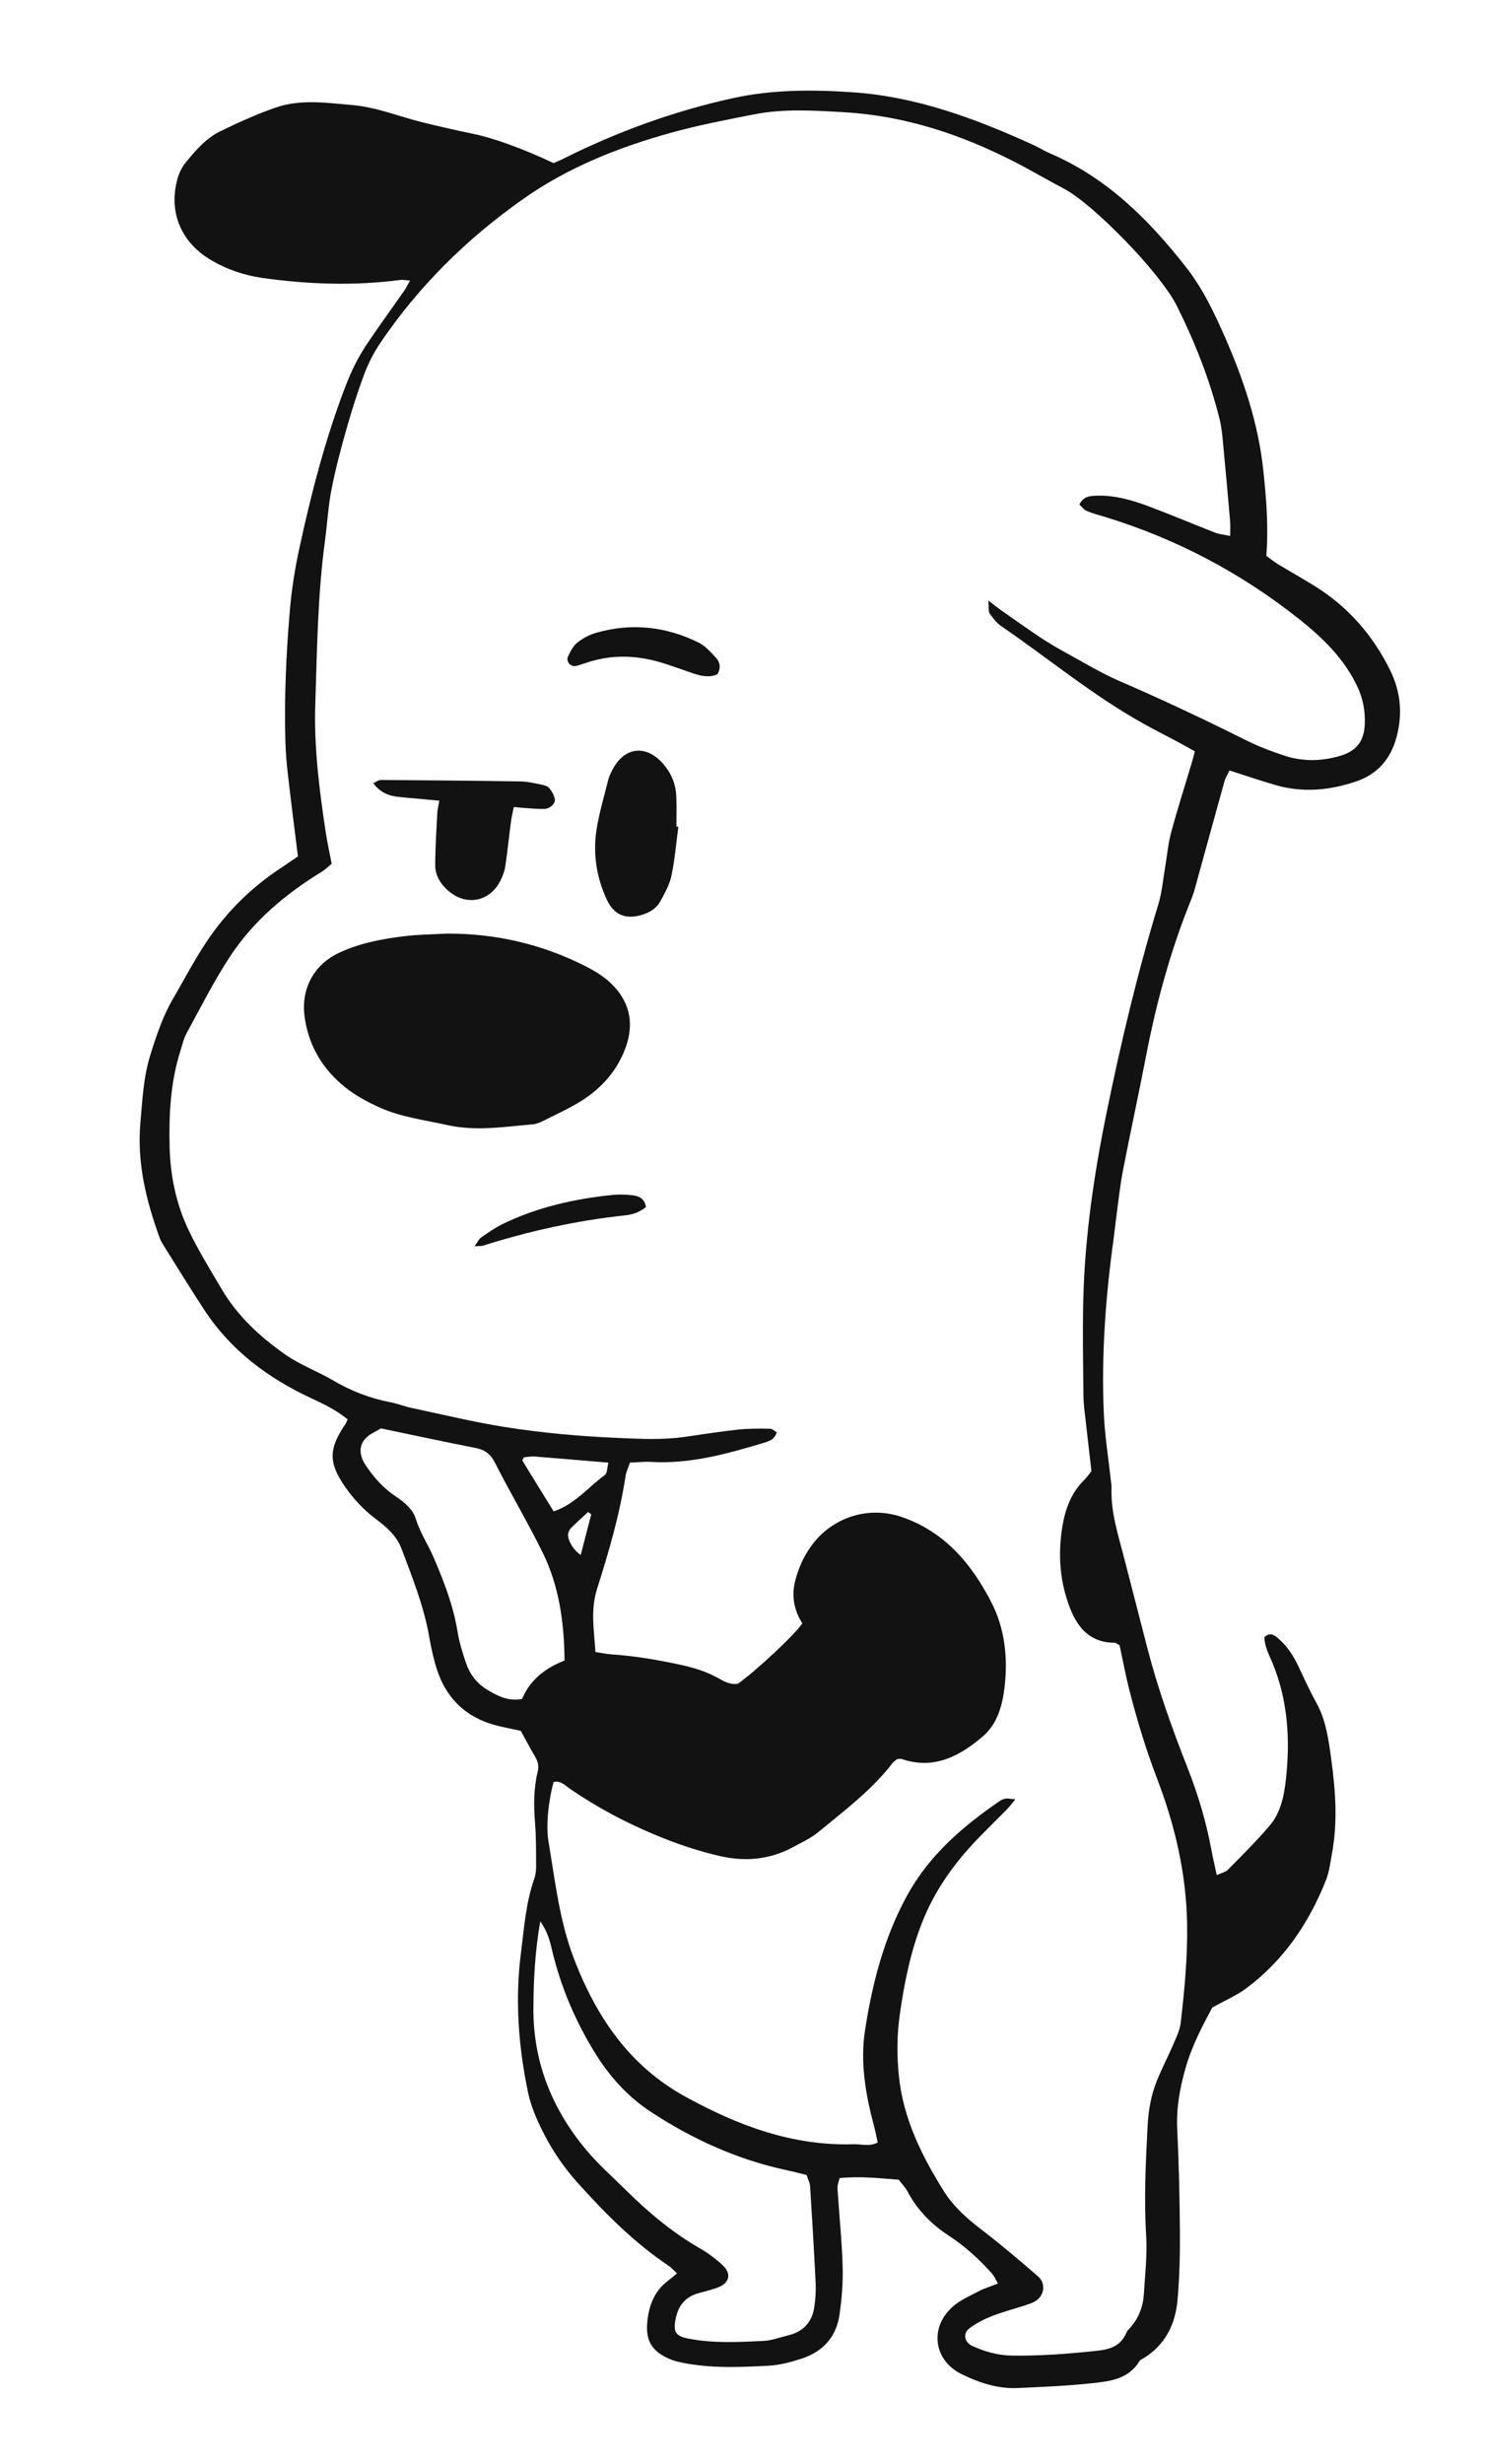 <svg width="249" height="413" viewBox="0 0 249 413" fill="none" xmlns="http://www.w3.org/2000/svg">
<path fill-rule="evenodd" clip-rule="evenodd" d="M49.953 143.558C49.344 138.631 48.763 134.099 48.241 129.558C48.035 127.768 47.902 125.962 47.85 124.16C47.653 116.924 47.976 109.697 48.584 102.489C48.876 99.017 49.412 95.543 50.146 92.135C52.155 82.831 54.52 73.623 57.944 64.712C58.901 62.218 60.065 59.849 61.54 57.649C63.553 54.649 65.686 51.733 67.754 48.768C68.076 48.305 68.325 47.781 68.754 47.03C67.982 46.978 67.531 46.875 67.101 46.931C59.402 47.944 51.703 47.673 44.046 46.601C40.954 46.167 37.961 45.146 35.231 43.506C30.405 40.605 28.292 35.631 29.692 30.226C29.956 29.205 30.411 28.14 31.068 27.331C32.739 25.28 34.493 23.199 36.913 22.018C39.934 20.546 43.016 19.151 46.183 18.044C50.393 16.576 54.767 17.241 59.084 17.61C63.2 17.971 67.015 19.572 70.985 20.541C73.787 21.224 76.603 21.872 79.426 22.451C82.619 23.103 87.76 24.928 92.816 27.344C93.335 27.108 93.988 26.844 94.618 26.526C103.6 22.044 112.973 18.649 122.775 16.477C129.427 15.005 136.144 15.005 142.913 15.464C153.688 16.193 163.567 19.876 173.251 24.292C174.237 24.742 175.16 25.326 176.156 25.751C185.64 29.836 192.661 36.854 198.892 44.814C201.669 48.359 203.595 52.406 205.38 56.475C208.534 63.655 211.008 71.038 211.84 78.942C212.333 83.628 212.715 88.276 212.333 93.173C212.917 93.593 213.552 94.126 214.251 94.55C216.312 95.799 218.419 96.98 220.462 98.25C226.032 101.713 230.19 106.469 233.083 112.332C234.86 115.926 235.22 119.665 234.164 123.576C233.173 127.242 230.972 129.777 227.409 130.988C222.994 132.488 218.465 132.931 213.908 131.612C211.376 130.88 208.883 130.022 206.162 129.155C205.883 129.74 205.496 130.326 205.316 130.97C203.633 137 201.986 143.038 200.321 149.073C200.161 149.652 199.969 150.222 199.741 150.779C196.274 159.287 193.883 168.102 192.149 177.115C190.917 183.496 189.526 189.848 188.291 196.232C187.811 198.711 187.549 201.23 187.21 203.736C187.029 205.048 186.905 206.367 186.725 207.675C185.382 217.363 184.665 227.091 185.081 236.863C185.236 240.583 185.841 244.282 186.244 247.986C186.296 248.471 186.393 248.948 186.378 249.426C186.24 253.349 187.407 257.032 188.386 260.758C189.721 265.887 191.026 271.02 192.356 276.152C194.132 283.041 196.519 289.718 199.124 296.336C200.837 300.701 202.206 305.207 203.073 309.837C203.338 311.25 203.665 312.653 204.02 314.333C204.776 313.971 205.501 313.82 205.935 313.383C208.3 310.984 210.699 308.598 212.887 306.04C214.745 303.864 215.307 301.057 215.612 298.309C216.359 291.642 215.964 285.08 213.372 278.767C212.788 277.359 212.012 275.968 212.017 274.44C212.788 273.698 213.455 273.948 214.038 274.411C215.678 275.712 216.802 277.407 217.69 279.284C218.669 281.35 219.616 283.441 220.723 285.441C222.402 288.481 222.805 291.856 223.255 295.173C223.95 300.311 224.303 305.492 223.35 310.657C223.067 312.194 222.886 313.79 222.315 315.228C219.449 322.403 215.231 328.643 208.969 333.304C207.356 334.503 205.449 335.311 203.265 336.532C201.686 339.484 199.879 342.871 198.81 346.608C197.835 349.99 197.219 353.368 197.395 356.925C197.672 362.701 197.806 368.487 197.845 374.268C197.869 377.997 197.772 381.739 197.453 385.456C197.101 389.599 195.406 393.111 191.669 395.357C191.463 395.476 191.192 395.576 191.081 395.764C189.214 398.892 185.977 399.197 182.893 399.523C178.825 399.953 174.721 400.124 170.631 400.309C167.297 400.459 164.182 399.415 161.249 397.987C156.516 395.678 155.803 390.098 159.795 386.631C161.043 385.55 162.637 384.851 164.121 384.078C165.057 383.592 166.086 383.283 167.336 382.793C166.924 382.087 166.717 381.544 166.357 381.143C164.182 378.714 161.791 376.521 159.044 374.731C156.169 372.856 153.83 370.479 152.204 367.418C151.817 366.692 151.217 366.075 150.697 365.388C147.414 365.133 144.199 364.775 140.77 365.117C140.642 365.735 140.393 366.298 140.426 366.847C140.701 371.168 141.16 375.49 141.289 379.821C141.375 382.572 141.155 385.37 140.753 388.094C140.212 391.746 137.976 394.206 134.486 395.351C132.667 395.952 130.749 396.471 128.856 396.571C124.044 396.808 119.213 397.037 114.44 396.068C113.621 395.905 112.793 395.682 112.037 395.335C109.282 394.06 108.252 392.348 108.53 389.296C108.776 386.584 109.664 384.13 111.933 382.378C112.397 382.026 112.843 381.645 113.517 381.091C112.985 380.594 112.624 380.156 112.169 379.851C106.303 375.938 101.401 370.963 96.724 365.754C93.887 362.586 91.673 358.998 89.974 355.114C89.352 353.684 88.836 352.182 88.519 350.659C86.922 342.947 86.343 335.192 87.356 327.317C87.892 323.131 88.176 318.928 89.596 314.91C89.832 314.244 89.896 313.488 89.896 312.778C89.879 310.373 89.905 307.955 89.712 305.558C89.477 302.653 89.468 299.781 90.171 296.94C90.385 296.051 90.201 295.301 89.754 294.532C88.908 293.078 88.123 291.589 87.329 290.15C85.548 289.735 83.754 289.461 82.059 288.893C77.647 287.415 74.738 284.344 73.295 279.95C72.699 278.128 72.291 276.228 71.961 274.336C71.063 269.197 69.119 264.382 67.299 259.543C66.544 257.526 64.861 256.002 63.111 254.702C61.055 253.174 59.325 251.337 57.871 249.247C55.06 245.196 55.081 242.879 57.924 238.711C58.055 238.523 58.124 238.291 58.289 237.935C56.461 236.412 54.304 235.369 52.145 234.364C44.905 230.992 38.708 226.363 34.279 219.619C31.899 215.993 29.639 212.293 27.335 208.619C27.082 208.212 26.863 207.774 26.704 207.323C24.485 201.154 22.955 194.879 23.54 188.234C23.88 184.398 24.042 180.574 25.214 176.827C26.223 173.591 27.278 170.402 28.983 167.475C31.283 163.522 33.352 159.433 36.128 155.759C39.143 151.763 42.722 148.416 46.874 145.652C47.875 144.99 48.854 144.309 49.953 143.558ZM165.721 100.675C166.887 101.559 167.339 101.924 167.807 102.254C170.073 103.836 172.312 105.452 174.617 106.973C176.124 107.966 177.699 108.863 179.283 109.73C182.024 111.228 184.716 112.863 187.574 114.104C194.762 117.211 201.835 120.542 208.839 124.043C210.982 125.112 213.243 125.989 215.529 126.721C218.581 127.691 221.722 127.606 224.778 126.685C227.508 125.859 228.73 124.198 228.842 121.37C228.927 119.183 228.546 117.091 227.584 115.061C225.349 110.344 221.718 106.851 217.727 103.694C207.989 95.988 197.187 90.294 185.303 86.658C184.269 86.341 183.208 86.077 182.218 85.65C181.737 85.444 181.381 84.929 180.986 84.573C181.67 83.196 182.742 83.133 183.831 83.096C186.904 82.985 189.806 83.825 192.626 84.882C196.342 86.275 200.003 87.83 203.702 89.272C204.415 89.547 205.213 89.616 206.273 89.847C206.273 88.817 206.324 88.105 206.264 87.401C205.881 82.963 205.487 78.53 205.058 74.097C204.933 72.779 204.8 71.444 204.478 70.17C202.827 63.607 200.359 57.346 197.337 51.291C194.492 45.6 183.205 34.154 178.441 31.652C175.668 30.197 172.973 28.596 170.187 27.168C161.205 22.559 151.777 19.417 141.622 18.823C136.575 18.525 131.499 18.185 126.486 19.164C121.765 20.087 117.027 20.997 112.4 22.284C103.663 24.722 95.29 28.039 87.796 33.305C78.338 39.957 70.218 47.943 63.737 57.535C62.669 59.119 61.776 60.861 61.106 62.647C59.964 65.683 58.98 68.792 58.094 71.915C57.141 75.269 56.248 78.65 55.579 82.071C55.025 84.899 54.878 87.804 54.489 90.667C53.261 99.761 53.163 108.919 52.866 118.065C52.631 125.322 53.549 132.493 54.638 139.643C54.888 141.282 55.25 142.9 55.613 144.791C55.17 145.149 54.581 145.746 53.883 146.171C47.862 149.874 42.515 154.363 38.613 160.277C35.901 164.383 33.682 168.821 31.313 173.148C30.797 174.085 30.566 175.179 30.235 176.211C28.57 181.451 28.31 186.876 28.443 192.301C28.561 197.15 29.554 201.901 31.662 206.288C33.275 209.648 35.247 212.836 37.14 216.053C39.819 220.604 43.59 224.093 47.889 227.098C50.38 228.84 53.232 229.858 55.809 231.376C58.871 233.179 62.071 234.411 65.534 235.075C66.71 235.301 67.843 235.766 69.019 236.015C74.195 237.114 79.349 238.362 84.572 239.199C90.872 240.203 97.237 240.766 103.627 241.043C107.36 241.204 111.081 241.401 114.803 240.869C117.781 240.444 120.754 239.964 123.746 239.646C125.53 239.451 127.342 239.479 129.145 239.5C129.521 239.505 129.899 239.9 130.247 240.102C129.852 241.394 128.822 241.629 127.952 241.896C121.831 243.741 115.681 245.436 109.181 245.063C108.009 244.992 106.82 245.133 105.622 245.178C105.322 246.079 104.996 246.736 104.893 247.431C103.914 253.88 102.081 260.139 100.125 266.315C98.966 269.985 99.631 273.363 99.841 276.923C100.88 277.082 101.703 277.271 102.541 277.327C106.274 277.566 109.939 278.193 113.601 278.962C115.991 279.459 118.261 280.095 120.395 281.286C121.429 281.865 122.494 282.485 123.75 282.236C126.849 280.03 133.342 273.958 134.535 272.112C133.118 269.929 132.689 267.468 133.354 264.92C133.964 262.576 134.994 260.39 136.539 258.486C139.899 254.349 145.654 252.397 151.195 254.293C158.448 256.778 162.941 262.207 166.237 268.61C168.456 272.911 169.013 277.809 168.456 282.714C168.091 285.905 167.225 289.021 164.744 291.123C160.874 294.41 156.547 296.707 151.169 294.853C150.968 294.779 150.701 294.878 150.393 294.895C150.165 295.093 149.856 295.291 149.642 295.565C146.149 300.101 141.591 303.504 137.23 307.096C135.948 308.155 134.372 308.877 132.896 309.676C129.115 311.722 124.991 312.081 120.944 311.182C117.09 310.328 113.292 309.024 109.649 307.491C104.768 305.444 100.083 302.942 95.687 299.938C94.842 299.354 94.052 298.445 92.816 298.715C91.975 301.89 91.507 305.933 91.97 308.689C93.086 315.328 93.807 322.041 96.266 328.409C100.013 338.137 105.574 346.345 114.943 351.48C123.711 356.288 132.87 359.759 143.089 359.437C144.389 359.395 145.724 359.88 147.178 359.154C146.977 358.258 146.805 357.339 146.565 356.441C145.144 351.164 144.21 345.748 145.042 340.352C146.261 332.498 148.209 324.834 152.114 317.718C155.853 310.92 161.445 306.16 167.645 301.895C167.937 301.698 168.297 301.547 168.641 301.504C169.04 301.454 169.452 301.552 170.249 301.619C169.605 302.401 169.263 302.873 168.855 303.289C167.167 305.006 165.434 306.684 163.764 308.427C159.899 312.461 156.722 316.944 154.645 322.19C152.676 327.16 151.645 332.327 150.89 337.588C150.388 341.068 150.366 344.524 150.727 348.026C151.461 355.189 154.568 361.411 158.297 367.362C159.893 369.909 162.169 371.914 164.589 373.763C167.837 376.252 170.961 378.907 174.052 381.59C175.467 382.819 175.1 384.942 173.459 385.831C172.927 386.113 172.349 386.299 171.777 386.482C169.944 387.079 168.068 387.559 166.283 388.263C164.966 388.786 163.653 389.456 162.533 390.314C161.413 391.168 161.705 392.627 163.005 393.233C165.099 394.199 167.284 394.827 169.619 394.866C174.45 394.946 179.249 394.568 184.047 394.049C186.248 393.818 187.979 393.172 188.883 391.011C189.022 390.685 189.305 390.423 189.545 390.152C190.952 388.548 191.669 386.651 191.797 384.556C191.991 381.308 192.386 378.046 192.189 374.819C191.803 368.656 192.107 362.538 192.425 356.399C192.566 353.716 193.017 351.128 194.033 348.662C194.857 346.659 195.865 344.734 196.716 342.743C197.231 341.542 197.841 340.297 197.987 339.022C198.622 333.52 199.15 328.014 199.05 322.453C198.904 314.023 197.007 305.976 194.026 298.179C192.172 293.334 190.666 288.398 189.386 283.381C188.738 280.827 188.257 278.235 187.726 275.794C187.343 275.583 187.133 275.373 186.927 275.375C182.957 275.391 180.785 273.051 179.45 269.654C177.682 265.161 177.355 260.507 178.154 255.79C178.639 252.906 179.631 250.207 181.802 248.087C182.218 247.679 182.552 247.182 183.013 246.615C182.695 243.854 182.367 241.113 182.063 238.361C181.905 236.927 181.69 235.491 181.672 234.053C181.616 228.627 181.51 223.203 181.644 217.784C181.909 207.276 183.429 196.903 185.527 186.63C187.935 174.832 190.719 163.122 194.226 151.588C194.848 149.537 195.024 147.344 195.389 145.217C195.715 143.318 195.873 141.379 196.376 139.533C197.445 135.58 198.693 131.684 199.865 127.761C200.028 127.208 200.16 126.645 200.344 125.946C199.297 125.366 198.37 124.839 197.43 124.336C195.521 123.315 193.58 122.341 191.689 121.285C183.243 116.573 175.805 110.383 167.857 104.943C167.089 104.415 166.488 103.6 165.93 102.827C165.716 102.521 165.831 101.971 165.721 100.675ZM90.59 322.06C89.684 327.3 89.465 331.969 89.44 336.664C89.397 345.743 92.603 353.607 98.358 360.466C100.357 362.852 102.727 364.933 104.95 367.13C108.73 370.863 112.761 374.263 117.4 376.917C118.743 377.688 120.013 378.649 121.15 379.7C122.748 381.185 122.319 382.764 120.215 383.508C119.197 383.868 118.147 384.13 117.108 384.413C114.885 385.026 113.713 386.533 113.284 388.741C112.864 390.91 113.267 391.593 115.413 392.017C119.59 392.837 123.812 392.61 128.014 392.412C129.43 392.344 130.825 391.799 132.224 391.456C134.726 390.847 136.172 389.224 136.541 386.713C136.73 385.413 136.828 384.069 136.765 382.756C136.503 377.349 136.185 371.945 135.838 366.545C135.79 365.877 135.442 365.225 135.249 364.598C134.026 364.303 132.987 364.019 131.936 363.796C123.708 362.041 116.198 358.636 109.19 354.05C105.19 351.436 102.104 347.977 99.62 343.896C96.397 338.605 94.019 333.008 92.586 326.983C92.234 325.501 91.899 323.954 90.59 322.06ZM94.659 278.358C94.607 271.812 93.71 265.754 90.943 260.161C88.44 255.093 85.548 250.217 82.982 245.179C82.235 243.714 81.304 243.027 79.746 242.723C74.558 241.716 69.391 240.592 63.885 239.444C63.597 239.607 62.971 239.949 62.352 240.304C60.657 241.283 60.069 242.734 60.717 244.484C60.919 245.043 61.271 245.553 61.61 246.042C62.92 247.952 64.486 249.609 66.417 250.892C67.846 251.854 69.224 252.991 69.726 254.616C70.443 256.952 71.803 258.948 72.743 261.154C74.451 265.141 76.017 269.169 76.713 273.497C76.997 275.266 77.546 277.013 78.121 278.72C78.752 280.594 79.911 282.164 81.61 283.197C83.352 284.258 85.172 285.24 87.537 284.798C88.848 281.68 91.307 279.662 94.659 278.358ZM92.835 253.356C96.465 252.135 98.638 249.26 101.418 247.264C101.835 246.964 101.792 246.024 102.015 245.183C97.724 244.823 93.689 244.475 89.656 244.157C89.072 244.113 88.475 244.226 87.887 244.286C87.819 244.291 87.762 244.45 87.703 244.54C87.668 244.655 87.57 244.811 87.613 244.878C89.294 247.627 90.99 250.367 92.835 253.356ZM99.135 253.856C98.964 253.718 98.788 253.584 98.616 253.451C97.68 254.32 96.732 255.17 95.822 256.064C95.582 256.298 95.384 256.633 95.294 256.96C95.02 257.941 96.071 259.814 97.376 260.654C97.972 258.362 98.552 256.11 99.135 253.856Z" fill="#121212"/>
<path fill-rule="evenodd" clip-rule="evenodd" d="M74.806 156.503C82.905 156.449 90.565 158.185 97.823 161.788C99.673 162.706 101.432 163.745 102.852 165.247C105.71 168.247 106.294 171.761 104.904 175.602C103.54 179.357 101.015 182.263 97.707 184.397C95.6 185.76 93.269 186.788 91.02 187.929C90.488 188.198 89.892 188.425 89.308 188.474C84.523 188.892 79.729 189.661 74.94 188.583C71.198 187.742 67.357 187.295 63.791 185.708C61.349 184.623 59.052 183.356 57.057 181.575C53.692 178.571 51.662 174.861 51.066 170.361C50.461 165.799 52.602 161.718 56.816 159.735C60.339 158.079 64.134 157.371 67.962 156.916C70.226 156.651 72.522 156.634 74.806 156.503Z" fill="#121212"/>
<path fill-rule="evenodd" clip-rule="evenodd" d="M113.744 138.596C113.379 141.326 113.151 144.09 112.589 146.785C112.276 148.274 111.483 149.69 110.743 151.051C110.096 152.257 108.959 152.956 107.633 153.355C104.895 154.188 102.929 153.369 101.723 150.759C100.019 147.06 99.406 143.141 100.015 139.137C100.449 136.301 101.299 133.528 101.985 130.725C102.101 130.266 102.311 129.82 102.513 129.386C104.522 125.146 108.367 124.635 111.35 128.223C112.624 129.75 113.328 131.528 113.401 133.513C113.465 135.193 113.419 136.882 113.419 138.567C113.524 138.574 113.637 138.583 113.744 138.596Z" fill="#121212"/>
<path fill-rule="evenodd" clip-rule="evenodd" d="M73.664 134.219C71.175 133.987 69.149 133.796 67.12 133.618C65.399 133.47 63.849 132.987 62.579 131.279C63.095 131.056 63.476 130.746 63.854 130.746C71.665 130.798 79.48 130.867 87.295 130.992C88.484 131.009 89.673 131.305 90.849 131.541C91.304 131.631 91.853 131.803 92.119 132.131C92.544 132.661 92.926 133.322 93.033 133.975C93.145 134.687 92.24 135.541 91.377 135.592C90.428 135.648 89.467 135.543 88.51 135.486C87.798 135.443 87.09 135.366 86.15 135.279C85.982 136.137 85.789 136.914 85.682 137.708C85.351 140.206 85.098 142.712 84.729 145.206C84.608 146.019 84.304 146.842 83.93 147.584C82.162 151.156 78.218 151.939 75.193 149.348C73.854 148.198 72.965 146.739 72.974 144.975C72.986 142.099 73.176 139.224 73.317 136.35C73.347 135.778 73.497 135.214 73.664 134.219Z" fill="#121212"/>
<path fill-rule="evenodd" clip-rule="evenodd" d="M120.275 113.043C118.932 113.625 117.542 113.335 116.164 112.863C114.456 112.284 112.769 111.648 111.049 111.12C106.8 109.811 102.543 109.661 98.285 111.112C97.719 111.301 97.153 111.511 96.568 111.636C95.693 111.829 94.856 110.893 95.242 110.061C95.629 109.211 96.101 108.284 96.801 107.72C97.711 106.993 98.83 106.4 99.955 106.078C105.869 104.379 111.628 105.003 117.112 107.704C118.25 108.262 119.181 109.311 120.061 110.271C120.734 111.005 120.92 111.971 120.275 113.043Z" fill="#121212"/>
<path fill-rule="evenodd" clip-rule="evenodd" d="M108.319 202.34C107.208 203.22 106.104 203.589 104.889 203.722C96.761 204.593 88.813 206.333 81.019 208.803C80.702 208.902 80.328 208.862 79.573 208.914C80.058 208.247 80.277 207.709 80.68 207.435C81.852 206.615 83.045 205.787 84.328 205.164C90.109 202.353 96.293 200.971 102.648 200.314C103.834 200.192 105.056 200.232 106.237 200.392C107.174 200.521 108.084 200.924 108.319 202.34Z" fill="#121212"/>
</svg>
